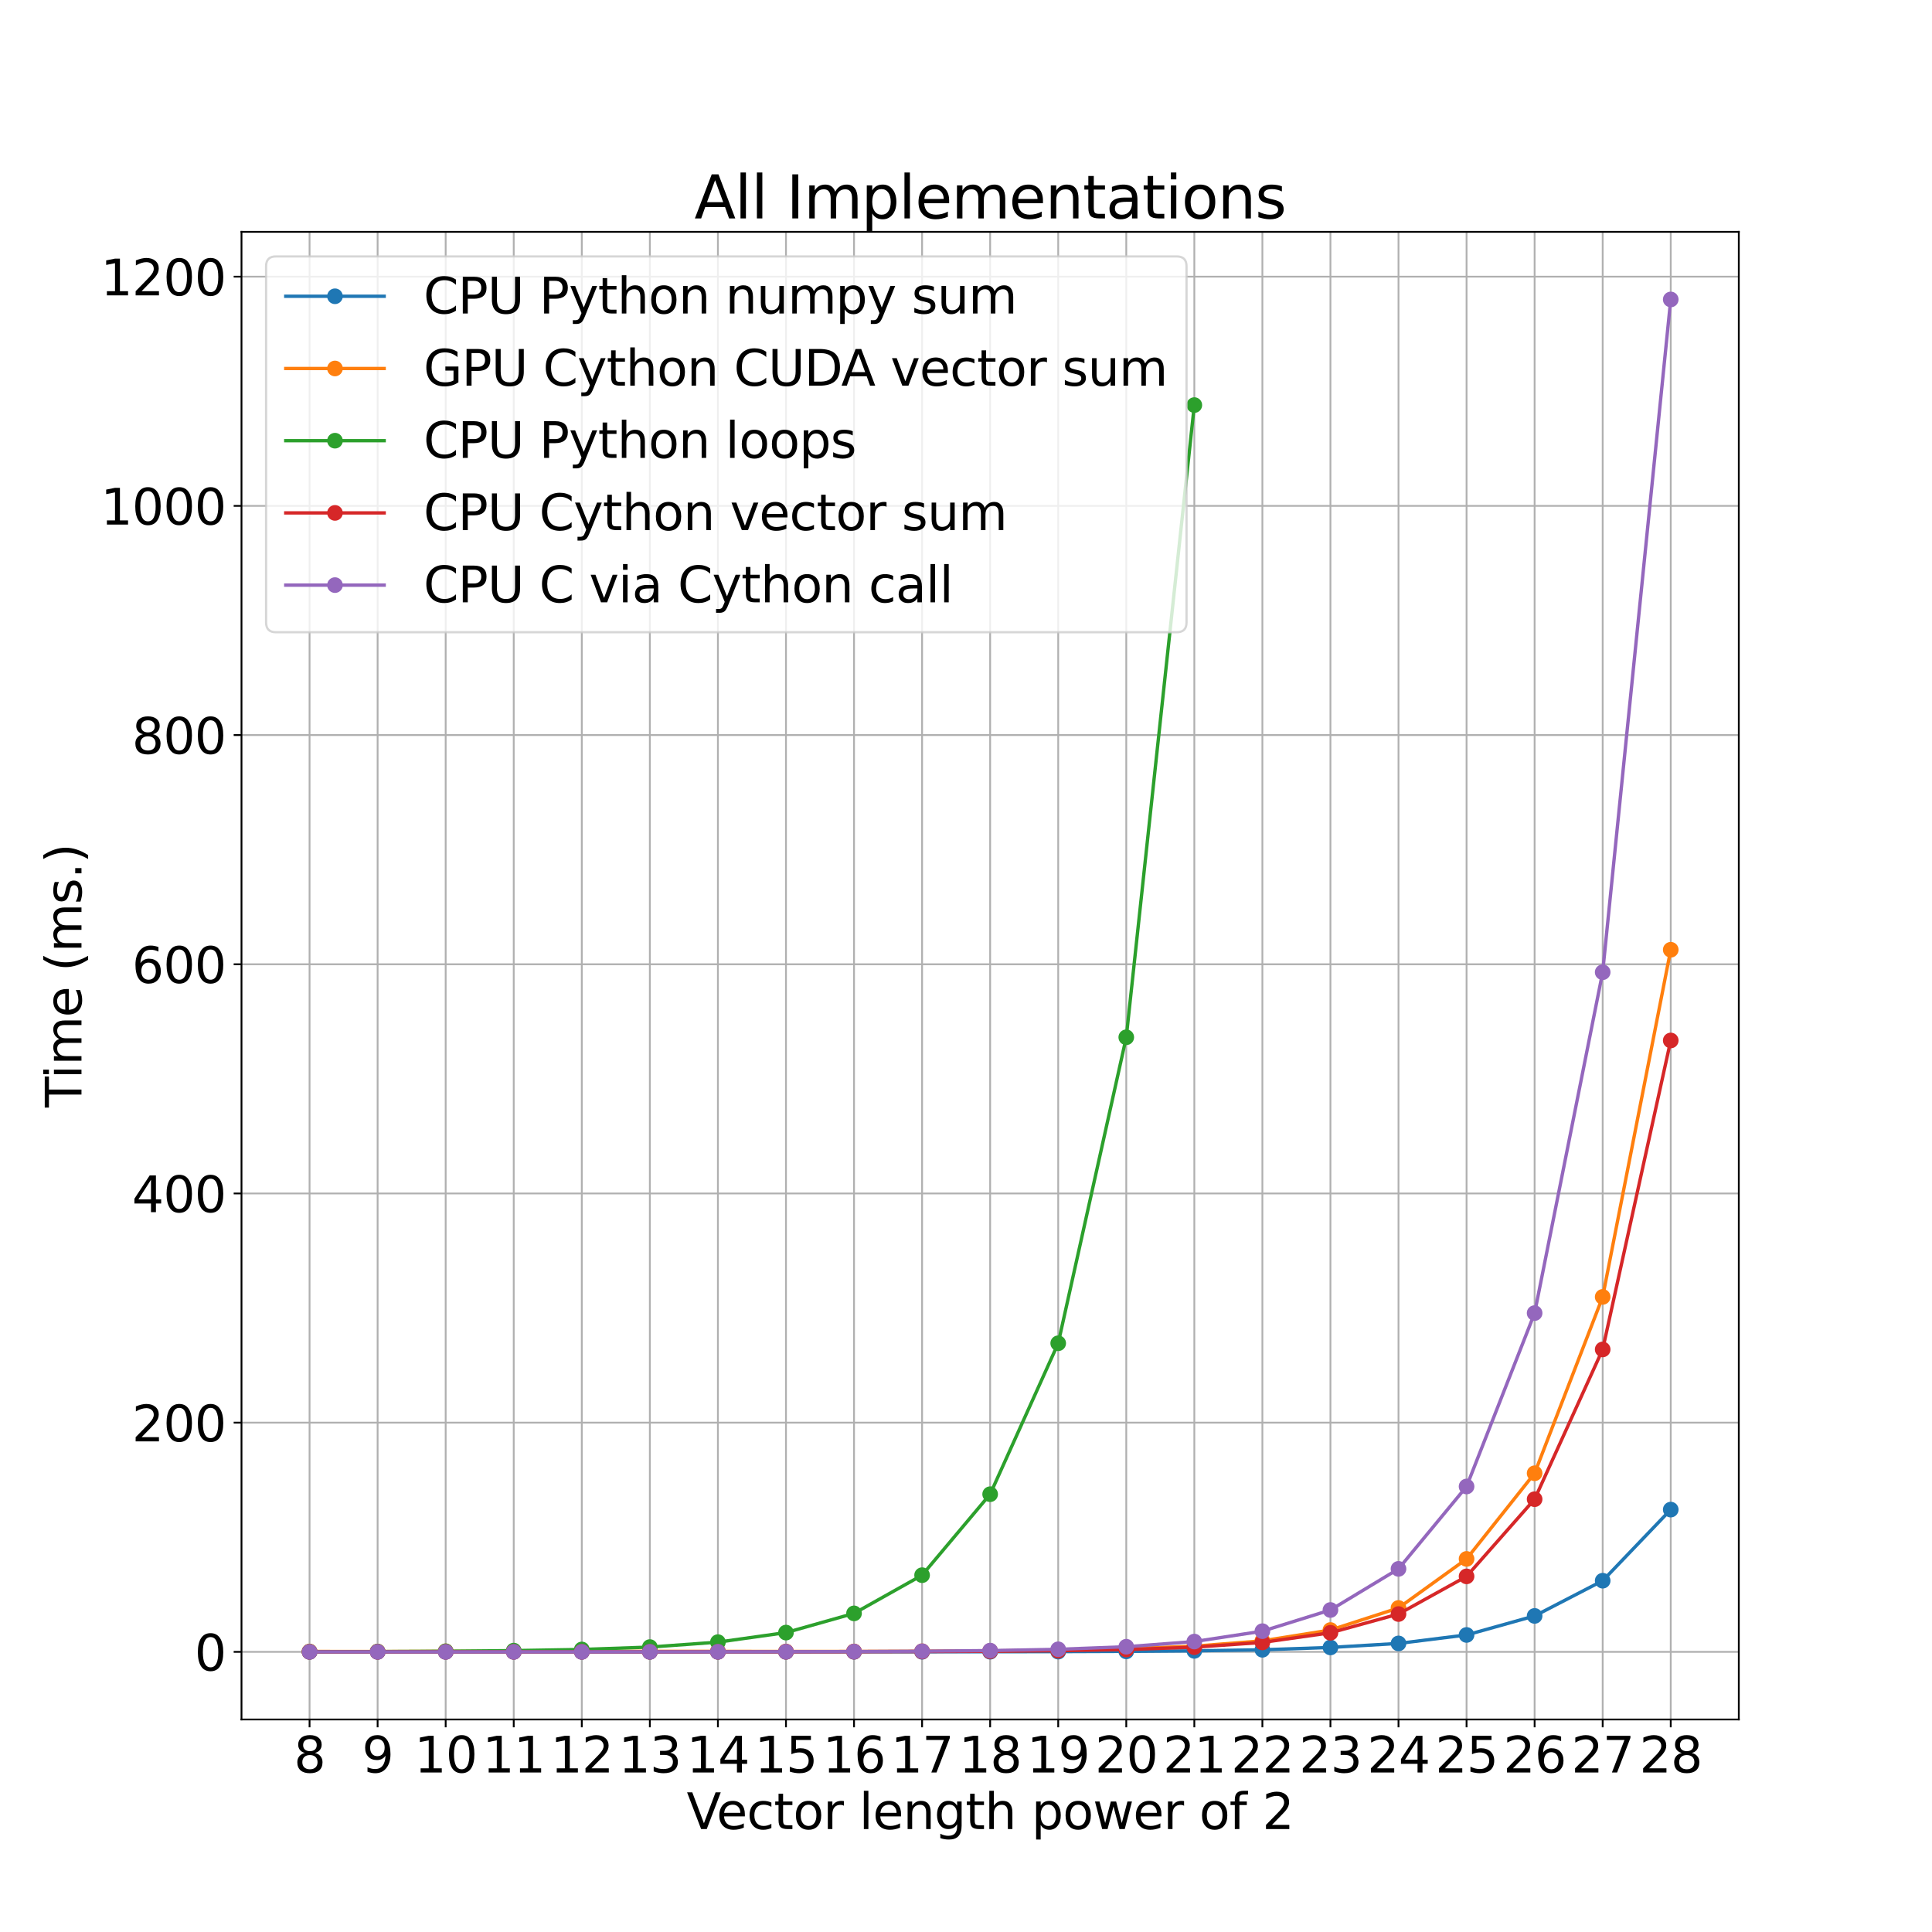 <?xml version="1.0" encoding="utf-8" standalone="no"?>
<!DOCTYPE svg PUBLIC "-//W3C//DTD SVG 1.1//EN"
  "http://www.w3.org/Graphics/SVG/1.1/DTD/svg11.dtd">
<svg xmlns:xlink="http://www.w3.org/1999/xlink" width="864pt" height="864pt" viewBox="0 0 864 864" xmlns="http://www.w3.org/2000/svg" version="1.1">
 <defs>
  <style type="text/css">*{stroke-linejoin: round; stroke-linecap: butt}</style>
 </defs>
 <g id="figure_1">
  <g id="patch_1">
   <path d="M 0 864 
L 864 864 
L 864 0 
L 0 0 
z
" style="fill: #ffffff"/>
  </g>
  <g id="axes_1">
   <g id="patch_2">
    <path d="M 108 768.96 
L 777.6 768.96 
L 777.6 103.68 
L 108 103.68 
z
" style="fill: #ffffff"/>
   </g>
   <g id="matplotlib.axis_1">
    <g id="xtick_1">
     <g id="line2d_1">
      <path d="M 138.436 768.96 
L 138.436 103.68 
" clip-path="url(#p2877021080)" style="fill: none; stroke: #b0b0b0; stroke-width: 0.8; stroke-linecap: square"/>
     </g>
     <g id="line2d_2">
      <defs>
       <path id="m660a07f21d" d="M 0 0 
L 0 3.5 
" style="stroke: #000000; stroke-width: 0.8"/>
      </defs>
      <g>
       <use xlink:href="#m660a07f21d" x="138.436" y="768.96" style="stroke: #000000; stroke-width: 0.8"/>
      </g>
     </g>
     <g id="text_1">
      <!-- 8 -->
      <g transform="translate(131.438 792.677) scale(0.22 -0.22)">
       <defs>
        <path id="DejaVuSans-38" d="M 2034 2216 
Q 1584 2216 1326 1975 
Q 1069 1734 1069 1313 
Q 1069 891 1326 650 
Q 1584 409 2034 409 
Q 2484 409 2743 651 
Q 3003 894 3003 1313 
Q 3003 1734 2745 1975 
Q 2488 2216 2034 2216 
z
M 1403 2484 
Q 997 2584 770 2862 
Q 544 3141 544 3541 
Q 544 4100 942 4425 
Q 1341 4750 2034 4750 
Q 2731 4750 3128 4425 
Q 3525 4100 3525 3541 
Q 3525 3141 3298 2862 
Q 3072 2584 2669 2484 
Q 3125 2378 3379 2068 
Q 3634 1759 3634 1313 
Q 3634 634 3220 271 
Q 2806 -91 2034 -91 
Q 1263 -91 848 271 
Q 434 634 434 1313 
Q 434 1759 690 2068 
Q 947 2378 1403 2484 
z
M 1172 3481 
Q 1172 3119 1398 2916 
Q 1625 2713 2034 2713 
Q 2441 2713 2670 2916 
Q 2900 3119 2900 3481 
Q 2900 3844 2670 4047 
Q 2441 4250 2034 4250 
Q 1625 4250 1398 4047 
Q 1172 3844 1172 3481 
z
" transform="scale(0.016)"/>
       </defs>
       <use xlink:href="#DejaVuSans-38"/>
      </g>
     </g>
    </g>
    <g id="xtick_2">
     <g id="line2d_3">
      <path d="M 168.873 768.96 
L 168.873 103.68 
" clip-path="url(#p2877021080)" style="fill: none; stroke: #b0b0b0; stroke-width: 0.8; stroke-linecap: square"/>
     </g>
     <g id="line2d_4">
      <g>
       <use xlink:href="#m660a07f21d" x="168.873" y="768.96" style="stroke: #000000; stroke-width: 0.8"/>
      </g>
     </g>
     <g id="text_2">
      <!-- 9 -->
      <g transform="translate(161.874 792.677) scale(0.22 -0.22)">
       <defs>
        <path id="DejaVuSans-39" d="M 703 97 
L 703 672 
Q 941 559 1184 500 
Q 1428 441 1663 441 
Q 2288 441 2617 861 
Q 2947 1281 2994 2138 
Q 2813 1869 2534 1725 
Q 2256 1581 1919 1581 
Q 1219 1581 811 2004 
Q 403 2428 403 3163 
Q 403 3881 828 4315 
Q 1253 4750 1959 4750 
Q 2769 4750 3195 4129 
Q 3622 3509 3622 2328 
Q 3622 1225 3098 567 
Q 2575 -91 1691 -91 
Q 1453 -91 1209 -44 
Q 966 3 703 97 
z
M 1959 2075 
Q 2384 2075 2632 2365 
Q 2881 2656 2881 3163 
Q 2881 3666 2632 3958 
Q 2384 4250 1959 4250 
Q 1534 4250 1286 3958 
Q 1038 3666 1038 3163 
Q 1038 2656 1286 2365 
Q 1534 2075 1959 2075 
z
" transform="scale(0.016)"/>
       </defs>
       <use xlink:href="#DejaVuSans-39"/>
      </g>
     </g>
    </g>
    <g id="xtick_3">
     <g id="line2d_5">
      <path d="M 199.309 768.96 
L 199.309 103.68 
" clip-path="url(#p2877021080)" style="fill: none; stroke: #b0b0b0; stroke-width: 0.8; stroke-linecap: square"/>
     </g>
     <g id="line2d_6">
      <g>
       <use xlink:href="#m660a07f21d" x="199.309" y="768.96" style="stroke: #000000; stroke-width: 0.8"/>
      </g>
     </g>
     <g id="text_3">
      <!-- 10 -->
      <g transform="translate(185.312 792.677) scale(0.22 -0.22)">
       <defs>
        <path id="DejaVuSans-31" d="M 794 531 
L 1825 531 
L 1825 4091 
L 703 3866 
L 703 4441 
L 1819 4666 
L 2450 4666 
L 2450 531 
L 3481 531 
L 3481 0 
L 794 0 
L 794 531 
z
" transform="scale(0.016)"/>
        <path id="DejaVuSans-30" d="M 2034 4250 
Q 1547 4250 1301 3770 
Q 1056 3291 1056 2328 
Q 1056 1369 1301 889 
Q 1547 409 2034 409 
Q 2525 409 2770 889 
Q 3016 1369 3016 2328 
Q 3016 3291 2770 3770 
Q 2525 4250 2034 4250 
z
M 2034 4750 
Q 2819 4750 3233 4129 
Q 3647 3509 3647 2328 
Q 3647 1150 3233 529 
Q 2819 -91 2034 -91 
Q 1250 -91 836 529 
Q 422 1150 422 2328 
Q 422 3509 836 4129 
Q 1250 4750 2034 4750 
z
" transform="scale(0.016)"/>
       </defs>
       <use xlink:href="#DejaVuSans-31"/>
       <use xlink:href="#DejaVuSans-30" x="63.623"/>
      </g>
     </g>
    </g>
    <g id="xtick_4">
     <g id="line2d_7">
      <path d="M 229.745 768.96 
L 229.745 103.68 
" clip-path="url(#p2877021080)" style="fill: none; stroke: #b0b0b0; stroke-width: 0.8; stroke-linecap: square"/>
     </g>
     <g id="line2d_8">
      <g>
       <use xlink:href="#m660a07f21d" x="229.745" y="768.96" style="stroke: #000000; stroke-width: 0.8"/>
      </g>
     </g>
     <g id="text_4">
      <!-- 11 -->
      <g transform="translate(215.748 792.677) scale(0.22 -0.22)">
       <use xlink:href="#DejaVuSans-31"/>
       <use xlink:href="#DejaVuSans-31" x="63.623"/>
      </g>
     </g>
    </g>
    <g id="xtick_5">
     <g id="line2d_9">
      <path d="M 260.182 768.96 
L 260.182 103.68 
" clip-path="url(#p2877021080)" style="fill: none; stroke: #b0b0b0; stroke-width: 0.8; stroke-linecap: square"/>
     </g>
     <g id="line2d_10">
      <g>
       <use xlink:href="#m660a07f21d" x="260.182" y="768.96" style="stroke: #000000; stroke-width: 0.8"/>
      </g>
     </g>
     <g id="text_5">
      <!-- 12 -->
      <g transform="translate(246.184 792.677) scale(0.22 -0.22)">
       <defs>
        <path id="DejaVuSans-32" d="M 1228 531 
L 3431 531 
L 3431 0 
L 469 0 
L 469 531 
Q 828 903 1448 1529 
Q 2069 2156 2228 2338 
Q 2531 2678 2651 2914 
Q 2772 3150 2772 3378 
Q 2772 3750 2511 3984 
Q 2250 4219 1831 4219 
Q 1534 4219 1204 4116 
Q 875 4013 500 3803 
L 500 4441 
Q 881 4594 1212 4672 
Q 1544 4750 1819 4750 
Q 2544 4750 2975 4387 
Q 3406 4025 3406 3419 
Q 3406 3131 3298 2873 
Q 3191 2616 2906 2266 
Q 2828 2175 2409 1742 
Q 1991 1309 1228 531 
z
" transform="scale(0.016)"/>
       </defs>
       <use xlink:href="#DejaVuSans-31"/>
       <use xlink:href="#DejaVuSans-32" x="63.623"/>
      </g>
     </g>
    </g>
    <g id="xtick_6">
     <g id="line2d_11">
      <path d="M 290.618 768.96 
L 290.618 103.68 
" clip-path="url(#p2877021080)" style="fill: none; stroke: #b0b0b0; stroke-width: 0.8; stroke-linecap: square"/>
     </g>
     <g id="line2d_12">
      <g>
       <use xlink:href="#m660a07f21d" x="290.618" y="768.96" style="stroke: #000000; stroke-width: 0.8"/>
      </g>
     </g>
     <g id="text_6">
      <!-- 13 -->
      <g transform="translate(276.621 792.677) scale(0.22 -0.22)">
       <defs>
        <path id="DejaVuSans-33" d="M 2597 2516 
Q 3050 2419 3304 2112 
Q 3559 1806 3559 1356 
Q 3559 666 3084 287 
Q 2609 -91 1734 -91 
Q 1441 -91 1130 -33 
Q 819 25 488 141 
L 488 750 
Q 750 597 1062 519 
Q 1375 441 1716 441 
Q 2309 441 2620 675 
Q 2931 909 2931 1356 
Q 2931 1769 2642 2001 
Q 2353 2234 1838 2234 
L 1294 2234 
L 1294 2753 
L 1863 2753 
Q 2328 2753 2575 2939 
Q 2822 3125 2822 3475 
Q 2822 3834 2567 4026 
Q 2313 4219 1838 4219 
Q 1578 4219 1281 4162 
Q 984 4106 628 3988 
L 628 4550 
Q 988 4650 1302 4700 
Q 1616 4750 1894 4750 
Q 2613 4750 3031 4423 
Q 3450 4097 3450 3541 
Q 3450 3153 3228 2886 
Q 3006 2619 2597 2516 
z
" transform="scale(0.016)"/>
       </defs>
       <use xlink:href="#DejaVuSans-31"/>
       <use xlink:href="#DejaVuSans-33" x="63.623"/>
      </g>
     </g>
    </g>
    <g id="xtick_7">
     <g id="line2d_13">
      <path d="M 321.055 768.96 
L 321.055 103.68 
" clip-path="url(#p2877021080)" style="fill: none; stroke: #b0b0b0; stroke-width: 0.8; stroke-linecap: square"/>
     </g>
     <g id="line2d_14">
      <g>
       <use xlink:href="#m660a07f21d" x="321.055" y="768.96" style="stroke: #000000; stroke-width: 0.8"/>
      </g>
     </g>
     <g id="text_7">
      <!-- 14 -->
      <g transform="translate(307.057 792.677) scale(0.22 -0.22)">
       <defs>
        <path id="DejaVuSans-34" d="M 2419 4116 
L 825 1625 
L 2419 1625 
L 2419 4116 
z
M 2253 4666 
L 3047 4666 
L 3047 1625 
L 3713 1625 
L 3713 1100 
L 3047 1100 
L 3047 0 
L 2419 0 
L 2419 1100 
L 313 1100 
L 313 1709 
L 2253 4666 
z
" transform="scale(0.016)"/>
       </defs>
       <use xlink:href="#DejaVuSans-31"/>
       <use xlink:href="#DejaVuSans-34" x="63.623"/>
      </g>
     </g>
    </g>
    <g id="xtick_8">
     <g id="line2d_15">
      <path d="M 351.491 768.96 
L 351.491 103.68 
" clip-path="url(#p2877021080)" style="fill: none; stroke: #b0b0b0; stroke-width: 0.8; stroke-linecap: square"/>
     </g>
     <g id="line2d_16">
      <g>
       <use xlink:href="#m660a07f21d" x="351.491" y="768.96" style="stroke: #000000; stroke-width: 0.8"/>
      </g>
     </g>
     <g id="text_8">
      <!-- 15 -->
      <g transform="translate(337.493 792.677) scale(0.22 -0.22)">
       <defs>
        <path id="DejaVuSans-35" d="M 691 4666 
L 3169 4666 
L 3169 4134 
L 1269 4134 
L 1269 2991 
Q 1406 3038 1543 3061 
Q 1681 3084 1819 3084 
Q 2600 3084 3056 2656 
Q 3513 2228 3513 1497 
Q 3513 744 3044 326 
Q 2575 -91 1722 -91 
Q 1428 -91 1123 -41 
Q 819 9 494 109 
L 494 744 
Q 775 591 1075 516 
Q 1375 441 1709 441 
Q 2250 441 2565 725 
Q 2881 1009 2881 1497 
Q 2881 1984 2565 2268 
Q 2250 2553 1709 2553 
Q 1456 2553 1204 2497 
Q 953 2441 691 2322 
L 691 4666 
z
" transform="scale(0.016)"/>
       </defs>
       <use xlink:href="#DejaVuSans-31"/>
       <use xlink:href="#DejaVuSans-35" x="63.623"/>
      </g>
     </g>
    </g>
    <g id="xtick_9">
     <g id="line2d_17">
      <path d="M 381.927 768.96 
L 381.927 103.68 
" clip-path="url(#p2877021080)" style="fill: none; stroke: #b0b0b0; stroke-width: 0.8; stroke-linecap: square"/>
     </g>
     <g id="line2d_18">
      <g>
       <use xlink:href="#m660a07f21d" x="381.927" y="768.96" style="stroke: #000000; stroke-width: 0.8"/>
      </g>
     </g>
     <g id="text_9">
      <!-- 16 -->
      <g transform="translate(367.93 792.677) scale(0.22 -0.22)">
       <defs>
        <path id="DejaVuSans-36" d="M 2113 2584 
Q 1688 2584 1439 2293 
Q 1191 2003 1191 1497 
Q 1191 994 1439 701 
Q 1688 409 2113 409 
Q 2538 409 2786 701 
Q 3034 994 3034 1497 
Q 3034 2003 2786 2293 
Q 2538 2584 2113 2584 
z
M 3366 4563 
L 3366 3988 
Q 3128 4100 2886 4159 
Q 2644 4219 2406 4219 
Q 1781 4219 1451 3797 
Q 1122 3375 1075 2522 
Q 1259 2794 1537 2939 
Q 1816 3084 2150 3084 
Q 2853 3084 3261 2657 
Q 3669 2231 3669 1497 
Q 3669 778 3244 343 
Q 2819 -91 2113 -91 
Q 1303 -91 875 529 
Q 447 1150 447 2328 
Q 447 3434 972 4092 
Q 1497 4750 2381 4750 
Q 2619 4750 2861 4703 
Q 3103 4656 3366 4563 
z
" transform="scale(0.016)"/>
       </defs>
       <use xlink:href="#DejaVuSans-31"/>
       <use xlink:href="#DejaVuSans-36" x="63.623"/>
      </g>
     </g>
    </g>
    <g id="xtick_10">
     <g id="line2d_19">
      <path d="M 412.364 768.96 
L 412.364 103.68 
" clip-path="url(#p2877021080)" style="fill: none; stroke: #b0b0b0; stroke-width: 0.8; stroke-linecap: square"/>
     </g>
     <g id="line2d_20">
      <g>
       <use xlink:href="#m660a07f21d" x="412.364" y="768.96" style="stroke: #000000; stroke-width: 0.8"/>
      </g>
     </g>
     <g id="text_10">
      <!-- 17 -->
      <g transform="translate(398.366 792.677) scale(0.22 -0.22)">
       <defs>
        <path id="DejaVuSans-37" d="M 525 4666 
L 3525 4666 
L 3525 4397 
L 1831 0 
L 1172 0 
L 2766 4134 
L 525 4134 
L 525 4666 
z
" transform="scale(0.016)"/>
       </defs>
       <use xlink:href="#DejaVuSans-31"/>
       <use xlink:href="#DejaVuSans-37" x="63.623"/>
      </g>
     </g>
    </g>
    <g id="xtick_11">
     <g id="line2d_21">
      <path d="M 442.8 768.96 
L 442.8 103.68 
" clip-path="url(#p2877021080)" style="fill: none; stroke: #b0b0b0; stroke-width: 0.8; stroke-linecap: square"/>
     </g>
     <g id="line2d_22">
      <g>
       <use xlink:href="#m660a07f21d" x="442.8" y="768.96" style="stroke: #000000; stroke-width: 0.8"/>
      </g>
     </g>
     <g id="text_11">
      <!-- 18 -->
      <g transform="translate(428.803 792.677) scale(0.22 -0.22)">
       <use xlink:href="#DejaVuSans-31"/>
       <use xlink:href="#DejaVuSans-38" x="63.623"/>
      </g>
     </g>
    </g>
    <g id="xtick_12">
     <g id="line2d_23">
      <path d="M 473.236 768.96 
L 473.236 103.68 
" clip-path="url(#p2877021080)" style="fill: none; stroke: #b0b0b0; stroke-width: 0.8; stroke-linecap: square"/>
     </g>
     <g id="line2d_24">
      <g>
       <use xlink:href="#m660a07f21d" x="473.236" y="768.96" style="stroke: #000000; stroke-width: 0.8"/>
      </g>
     </g>
     <g id="text_12">
      <!-- 19 -->
      <g transform="translate(459.239 792.677) scale(0.22 -0.22)">
       <use xlink:href="#DejaVuSans-31"/>
       <use xlink:href="#DejaVuSans-39" x="63.623"/>
      </g>
     </g>
    </g>
    <g id="xtick_13">
     <g id="line2d_25">
      <path d="M 503.673 768.96 
L 503.673 103.68 
" clip-path="url(#p2877021080)" style="fill: none; stroke: #b0b0b0; stroke-width: 0.8; stroke-linecap: square"/>
     </g>
     <g id="line2d_26">
      <g>
       <use xlink:href="#m660a07f21d" x="503.673" y="768.96" style="stroke: #000000; stroke-width: 0.8"/>
      </g>
     </g>
     <g id="text_13">
      <!-- 20 -->
      <g transform="translate(489.675 792.677) scale(0.22 -0.22)">
       <use xlink:href="#DejaVuSans-32"/>
       <use xlink:href="#DejaVuSans-30" x="63.623"/>
      </g>
     </g>
    </g>
    <g id="xtick_14">
     <g id="line2d_27">
      <path d="M 534.109 768.96 
L 534.109 103.68 
" clip-path="url(#p2877021080)" style="fill: none; stroke: #b0b0b0; stroke-width: 0.8; stroke-linecap: square"/>
     </g>
     <g id="line2d_28">
      <g>
       <use xlink:href="#m660a07f21d" x="534.109" y="768.96" style="stroke: #000000; stroke-width: 0.8"/>
      </g>
     </g>
     <g id="text_14">
      <!-- 21 -->
      <g transform="translate(520.112 792.677) scale(0.22 -0.22)">
       <use xlink:href="#DejaVuSans-32"/>
       <use xlink:href="#DejaVuSans-31" x="63.623"/>
      </g>
     </g>
    </g>
    <g id="xtick_15">
     <g id="line2d_29">
      <path d="M 564.545 768.96 
L 564.545 103.68 
" clip-path="url(#p2877021080)" style="fill: none; stroke: #b0b0b0; stroke-width: 0.8; stroke-linecap: square"/>
     </g>
     <g id="line2d_30">
      <g>
       <use xlink:href="#m660a07f21d" x="564.545" y="768.96" style="stroke: #000000; stroke-width: 0.8"/>
      </g>
     </g>
     <g id="text_15">
      <!-- 22 -->
      <g transform="translate(550.548 792.677) scale(0.22 -0.22)">
       <use xlink:href="#DejaVuSans-32"/>
       <use xlink:href="#DejaVuSans-32" x="63.623"/>
      </g>
     </g>
    </g>
    <g id="xtick_16">
     <g id="line2d_31">
      <path d="M 594.982 768.96 
L 594.982 103.68 
" clip-path="url(#p2877021080)" style="fill: none; stroke: #b0b0b0; stroke-width: 0.8; stroke-linecap: square"/>
     </g>
     <g id="line2d_32">
      <g>
       <use xlink:href="#m660a07f21d" x="594.982" y="768.96" style="stroke: #000000; stroke-width: 0.8"/>
      </g>
     </g>
     <g id="text_16">
      <!-- 23 -->
      <g transform="translate(580.984 792.677) scale(0.22 -0.22)">
       <use xlink:href="#DejaVuSans-32"/>
       <use xlink:href="#DejaVuSans-33" x="63.623"/>
      </g>
     </g>
    </g>
    <g id="xtick_17">
     <g id="line2d_33">
      <path d="M 625.418 768.96 
L 625.418 103.68 
" clip-path="url(#p2877021080)" style="fill: none; stroke: #b0b0b0; stroke-width: 0.8; stroke-linecap: square"/>
     </g>
     <g id="line2d_34">
      <g>
       <use xlink:href="#m660a07f21d" x="625.418" y="768.96" style="stroke: #000000; stroke-width: 0.8"/>
      </g>
     </g>
     <g id="text_17">
      <!-- 24 -->
      <g transform="translate(611.421 792.677) scale(0.22 -0.22)">
       <use xlink:href="#DejaVuSans-32"/>
       <use xlink:href="#DejaVuSans-34" x="63.623"/>
      </g>
     </g>
    </g>
    <g id="xtick_18">
     <g id="line2d_35">
      <path d="M 655.855 768.96 
L 655.855 103.68 
" clip-path="url(#p2877021080)" style="fill: none; stroke: #b0b0b0; stroke-width: 0.8; stroke-linecap: square"/>
     </g>
     <g id="line2d_36">
      <g>
       <use xlink:href="#m660a07f21d" x="655.855" y="768.96" style="stroke: #000000; stroke-width: 0.8"/>
      </g>
     </g>
     <g id="text_18">
      <!-- 25 -->
      <g transform="translate(641.857 792.677) scale(0.22 -0.22)">
       <use xlink:href="#DejaVuSans-32"/>
       <use xlink:href="#DejaVuSans-35" x="63.623"/>
      </g>
     </g>
    </g>
    <g id="xtick_19">
     <g id="line2d_37">
      <path d="M 686.291 768.96 
L 686.291 103.68 
" clip-path="url(#p2877021080)" style="fill: none; stroke: #b0b0b0; stroke-width: 0.8; stroke-linecap: square"/>
     </g>
     <g id="line2d_38">
      <g>
       <use xlink:href="#m660a07f21d" x="686.291" y="768.96" style="stroke: #000000; stroke-width: 0.8"/>
      </g>
     </g>
     <g id="text_19">
      <!-- 26 -->
      <g transform="translate(672.293 792.677) scale(0.22 -0.22)">
       <use xlink:href="#DejaVuSans-32"/>
       <use xlink:href="#DejaVuSans-36" x="63.623"/>
      </g>
     </g>
    </g>
    <g id="xtick_20">
     <g id="line2d_39">
      <path d="M 716.727 768.96 
L 716.727 103.68 
" clip-path="url(#p2877021080)" style="fill: none; stroke: #b0b0b0; stroke-width: 0.8; stroke-linecap: square"/>
     </g>
     <g id="line2d_40">
      <g>
       <use xlink:href="#m660a07f21d" x="716.727" y="768.96" style="stroke: #000000; stroke-width: 0.8"/>
      </g>
     </g>
     <g id="text_20">
      <!-- 27 -->
      <g transform="translate(702.73 792.677) scale(0.22 -0.22)">
       <use xlink:href="#DejaVuSans-32"/>
       <use xlink:href="#DejaVuSans-37" x="63.623"/>
      </g>
     </g>
    </g>
    <g id="xtick_21">
     <g id="line2d_41">
      <path d="M 747.164 768.96 
L 747.164 103.68 
" clip-path="url(#p2877021080)" style="fill: none; stroke: #b0b0b0; stroke-width: 0.8; stroke-linecap: square"/>
     </g>
     <g id="line2d_42">
      <g>
       <use xlink:href="#m660a07f21d" x="747.164" y="768.96" style="stroke: #000000; stroke-width: 0.8"/>
      </g>
     </g>
     <g id="text_21">
      <!-- 28 -->
      <g transform="translate(733.166 792.677) scale(0.22 -0.22)">
       <use xlink:href="#DejaVuSans-32"/>
       <use xlink:href="#DejaVuSans-38" x="63.623"/>
      </g>
     </g>
    </g>
    <g id="text_22">
     <!-- Vector length power of 2 -->
     <g transform="translate(307.098 817.968) scale(0.22 -0.22)">
      <defs>
       <path id="DejaVuSans-56" d="M 1831 0 
L 50 4666 
L 709 4666 
L 2188 738 
L 3669 4666 
L 4325 4666 
L 2547 0 
L 1831 0 
z
" transform="scale(0.016)"/>
       <path id="DejaVuSans-65" d="M 3597 1894 
L 3597 1613 
L 953 1613 
Q 991 1019 1311 708 
Q 1631 397 2203 397 
Q 2534 397 2845 478 
Q 3156 559 3463 722 
L 3463 178 
Q 3153 47 2828 -22 
Q 2503 -91 2169 -91 
Q 1331 -91 842 396 
Q 353 884 353 1716 
Q 353 2575 817 3079 
Q 1281 3584 2069 3584 
Q 2775 3584 3186 3129 
Q 3597 2675 3597 1894 
z
M 3022 2063 
Q 3016 2534 2758 2815 
Q 2500 3097 2075 3097 
Q 1594 3097 1305 2825 
Q 1016 2553 972 2059 
L 3022 2063 
z
" transform="scale(0.016)"/>
       <path id="DejaVuSans-63" d="M 3122 3366 
L 3122 2828 
Q 2878 2963 2633 3030 
Q 2388 3097 2138 3097 
Q 1578 3097 1268 2742 
Q 959 2388 959 1747 
Q 959 1106 1268 751 
Q 1578 397 2138 397 
Q 2388 397 2633 464 
Q 2878 531 3122 666 
L 3122 134 
Q 2881 22 2623 -34 
Q 2366 -91 2075 -91 
Q 1284 -91 818 406 
Q 353 903 353 1747 
Q 353 2603 823 3093 
Q 1294 3584 2113 3584 
Q 2378 3584 2631 3529 
Q 2884 3475 3122 3366 
z
" transform="scale(0.016)"/>
       <path id="DejaVuSans-74" d="M 1172 4494 
L 1172 3500 
L 2356 3500 
L 2356 3053 
L 1172 3053 
L 1172 1153 
Q 1172 725 1289 603 
Q 1406 481 1766 481 
L 2356 481 
L 2356 0 
L 1766 0 
Q 1100 0 847 248 
Q 594 497 594 1153 
L 594 3053 
L 172 3053 
L 172 3500 
L 594 3500 
L 594 4494 
L 1172 4494 
z
" transform="scale(0.016)"/>
       <path id="DejaVuSans-6f" d="M 1959 3097 
Q 1497 3097 1228 2736 
Q 959 2375 959 1747 
Q 959 1119 1226 758 
Q 1494 397 1959 397 
Q 2419 397 2687 759 
Q 2956 1122 2956 1747 
Q 2956 2369 2687 2733 
Q 2419 3097 1959 3097 
z
M 1959 3584 
Q 2709 3584 3137 3096 
Q 3566 2609 3566 1747 
Q 3566 888 3137 398 
Q 2709 -91 1959 -91 
Q 1206 -91 779 398 
Q 353 888 353 1747 
Q 353 2609 779 3096 
Q 1206 3584 1959 3584 
z
" transform="scale(0.016)"/>
       <path id="DejaVuSans-72" d="M 2631 2963 
Q 2534 3019 2420 3045 
Q 2306 3072 2169 3072 
Q 1681 3072 1420 2755 
Q 1159 2438 1159 1844 
L 1159 0 
L 581 0 
L 581 3500 
L 1159 3500 
L 1159 2956 
Q 1341 3275 1631 3429 
Q 1922 3584 2338 3584 
Q 2397 3584 2469 3576 
Q 2541 3569 2628 3553 
L 2631 2963 
z
" transform="scale(0.016)"/>
       <path id="DejaVuSans-20" transform="scale(0.016)"/>
       <path id="DejaVuSans-6c" d="M 603 4863 
L 1178 4863 
L 1178 0 
L 603 0 
L 603 4863 
z
" transform="scale(0.016)"/>
       <path id="DejaVuSans-6e" d="M 3513 2113 
L 3513 0 
L 2938 0 
L 2938 2094 
Q 2938 2591 2744 2837 
Q 2550 3084 2163 3084 
Q 1697 3084 1428 2787 
Q 1159 2491 1159 1978 
L 1159 0 
L 581 0 
L 581 3500 
L 1159 3500 
L 1159 2956 
Q 1366 3272 1645 3428 
Q 1925 3584 2291 3584 
Q 2894 3584 3203 3211 
Q 3513 2838 3513 2113 
z
" transform="scale(0.016)"/>
       <path id="DejaVuSans-67" d="M 2906 1791 
Q 2906 2416 2648 2759 
Q 2391 3103 1925 3103 
Q 1463 3103 1205 2759 
Q 947 2416 947 1791 
Q 947 1169 1205 825 
Q 1463 481 1925 481 
Q 2391 481 2648 825 
Q 2906 1169 2906 1791 
z
M 3481 434 
Q 3481 -459 3084 -895 
Q 2688 -1331 1869 -1331 
Q 1566 -1331 1297 -1286 
Q 1028 -1241 775 -1147 
L 775 -588 
Q 1028 -725 1275 -790 
Q 1522 -856 1778 -856 
Q 2344 -856 2625 -561 
Q 2906 -266 2906 331 
L 2906 616 
Q 2728 306 2450 153 
Q 2172 0 1784 0 
Q 1141 0 747 490 
Q 353 981 353 1791 
Q 353 2603 747 3093 
Q 1141 3584 1784 3584 
Q 2172 3584 2450 3431 
Q 2728 3278 2906 2969 
L 2906 3500 
L 3481 3500 
L 3481 434 
z
" transform="scale(0.016)"/>
       <path id="DejaVuSans-68" d="M 3513 2113 
L 3513 0 
L 2938 0 
L 2938 2094 
Q 2938 2591 2744 2837 
Q 2550 3084 2163 3084 
Q 1697 3084 1428 2787 
Q 1159 2491 1159 1978 
L 1159 0 
L 581 0 
L 581 4863 
L 1159 4863 
L 1159 2956 
Q 1366 3272 1645 3428 
Q 1925 3584 2291 3584 
Q 2894 3584 3203 3211 
Q 3513 2838 3513 2113 
z
" transform="scale(0.016)"/>
       <path id="DejaVuSans-70" d="M 1159 525 
L 1159 -1331 
L 581 -1331 
L 581 3500 
L 1159 3500 
L 1159 2969 
Q 1341 3281 1617 3432 
Q 1894 3584 2278 3584 
Q 2916 3584 3314 3078 
Q 3713 2572 3713 1747 
Q 3713 922 3314 415 
Q 2916 -91 2278 -91 
Q 1894 -91 1617 61 
Q 1341 213 1159 525 
z
M 3116 1747 
Q 3116 2381 2855 2742 
Q 2594 3103 2138 3103 
Q 1681 3103 1420 2742 
Q 1159 2381 1159 1747 
Q 1159 1113 1420 752 
Q 1681 391 2138 391 
Q 2594 391 2855 752 
Q 3116 1113 3116 1747 
z
" transform="scale(0.016)"/>
       <path id="DejaVuSans-77" d="M 269 3500 
L 844 3500 
L 1563 769 
L 2278 3500 
L 2956 3500 
L 3675 769 
L 4391 3500 
L 4966 3500 
L 4050 0 
L 3372 0 
L 2619 2869 
L 1863 0 
L 1184 0 
L 269 3500 
z
" transform="scale(0.016)"/>
       <path id="DejaVuSans-66" d="M 2375 4863 
L 2375 4384 
L 1825 4384 
Q 1516 4384 1395 4259 
Q 1275 4134 1275 3809 
L 1275 3500 
L 2222 3500 
L 2222 3053 
L 1275 3053 
L 1275 0 
L 697 0 
L 697 3053 
L 147 3053 
L 147 3500 
L 697 3500 
L 697 3744 
Q 697 4328 969 4595 
Q 1241 4863 1831 4863 
L 2375 4863 
z
" transform="scale(0.016)"/>
      </defs>
      <use xlink:href="#DejaVuSans-56"/>
      <use xlink:href="#DejaVuSans-65" x="60.658"/>
      <use xlink:href="#DejaVuSans-63" x="122.182"/>
      <use xlink:href="#DejaVuSans-74" x="177.162"/>
      <use xlink:href="#DejaVuSans-6f" x="216.371"/>
      <use xlink:href="#DejaVuSans-72" x="277.553"/>
      <use xlink:href="#DejaVuSans-20" x="318.666"/>
      <use xlink:href="#DejaVuSans-6c" x="350.453"/>
      <use xlink:href="#DejaVuSans-65" x="378.236"/>
      <use xlink:href="#DejaVuSans-6e" x="439.76"/>
      <use xlink:href="#DejaVuSans-67" x="503.139"/>
      <use xlink:href="#DejaVuSans-74" x="566.615"/>
      <use xlink:href="#DejaVuSans-68" x="605.824"/>
      <use xlink:href="#DejaVuSans-20" x="669.203"/>
      <use xlink:href="#DejaVuSans-70" x="700.99"/>
      <use xlink:href="#DejaVuSans-6f" x="764.467"/>
      <use xlink:href="#DejaVuSans-77" x="825.648"/>
      <use xlink:href="#DejaVuSans-65" x="907.436"/>
      <use xlink:href="#DejaVuSans-72" x="968.959"/>
      <use xlink:href="#DejaVuSans-20" x="1010.072"/>
      <use xlink:href="#DejaVuSans-6f" x="1041.859"/>
      <use xlink:href="#DejaVuSans-66" x="1103.041"/>
      <use xlink:href="#DejaVuSans-20" x="1138.246"/>
      <use xlink:href="#DejaVuSans-32" x="1170.033"/>
     </g>
    </g>
   </g>
   <g id="matplotlib.axis_2">
    <g id="ytick_1">
     <g id="line2d_43">
      <path d="M 108 738.721 
L 777.6 738.721 
" clip-path="url(#p2877021080)" style="fill: none; stroke: #b0b0b0; stroke-width: 0.8; stroke-linecap: square"/>
     </g>
     <g id="line2d_44">
      <defs>
       <path id="mbfc39a9e7a" d="M 0 0 
L -3.5 0 
" style="stroke: #000000; stroke-width: 0.8"/>
      </defs>
      <g>
       <use xlink:href="#mbfc39a9e7a" x="108" y="738.721" style="stroke: #000000; stroke-width: 0.8"/>
      </g>
     </g>
     <g id="text_23">
      <!-- 0 -->
      <g transform="translate(87.002 747.079) scale(0.22 -0.22)">
       <use xlink:href="#DejaVuSans-30"/>
      </g>
     </g>
    </g>
    <g id="ytick_2">
     <g id="line2d_45">
      <path d="M 108 636.222 
L 777.6 636.222 
" clip-path="url(#p2877021080)" style="fill: none; stroke: #b0b0b0; stroke-width: 0.8; stroke-linecap: square"/>
     </g>
     <g id="line2d_46">
      <g>
       <use xlink:href="#mbfc39a9e7a" x="108" y="636.222" style="stroke: #000000; stroke-width: 0.8"/>
      </g>
     </g>
     <g id="text_24">
      <!-- 200 -->
      <g transform="translate(59.008 644.58) scale(0.22 -0.22)">
       <use xlink:href="#DejaVuSans-32"/>
       <use xlink:href="#DejaVuSans-30" x="63.623"/>
       <use xlink:href="#DejaVuSans-30" x="127.246"/>
      </g>
     </g>
    </g>
    <g id="ytick_3">
     <g id="line2d_47">
      <path d="M 108 533.723 
L 777.6 533.723 
" clip-path="url(#p2877021080)" style="fill: none; stroke: #b0b0b0; stroke-width: 0.8; stroke-linecap: square"/>
     </g>
     <g id="line2d_48">
      <g>
       <use xlink:href="#mbfc39a9e7a" x="108" y="533.723" style="stroke: #000000; stroke-width: 0.8"/>
      </g>
     </g>
     <g id="text_25">
      <!-- 400 -->
      <g transform="translate(59.008 542.082) scale(0.22 -0.22)">
       <use xlink:href="#DejaVuSans-34"/>
       <use xlink:href="#DejaVuSans-30" x="63.623"/>
       <use xlink:href="#DejaVuSans-30" x="127.246"/>
      </g>
     </g>
    </g>
    <g id="ytick_4">
     <g id="line2d_49">
      <path d="M 108 431.225 
L 777.6 431.225 
" clip-path="url(#p2877021080)" style="fill: none; stroke: #b0b0b0; stroke-width: 0.8; stroke-linecap: square"/>
     </g>
     <g id="line2d_50">
      <g>
       <use xlink:href="#mbfc39a9e7a" x="108" y="431.225" style="stroke: #000000; stroke-width: 0.8"/>
      </g>
     </g>
     <g id="text_26">
      <!-- 600 -->
      <g transform="translate(59.008 439.583) scale(0.22 -0.22)">
       <use xlink:href="#DejaVuSans-36"/>
       <use xlink:href="#DejaVuSans-30" x="63.623"/>
       <use xlink:href="#DejaVuSans-30" x="127.246"/>
      </g>
     </g>
    </g>
    <g id="ytick_5">
     <g id="line2d_51">
      <path d="M 108 328.726 
L 777.6 328.726 
" clip-path="url(#p2877021080)" style="fill: none; stroke: #b0b0b0; stroke-width: 0.8; stroke-linecap: square"/>
     </g>
     <g id="line2d_52">
      <g>
       <use xlink:href="#mbfc39a9e7a" x="108" y="328.726" style="stroke: #000000; stroke-width: 0.8"/>
      </g>
     </g>
     <g id="text_27">
      <!-- 800 -->
      <g transform="translate(59.008 337.084) scale(0.22 -0.22)">
       <use xlink:href="#DejaVuSans-38"/>
       <use xlink:href="#DejaVuSans-30" x="63.623"/>
       <use xlink:href="#DejaVuSans-30" x="127.246"/>
      </g>
     </g>
    </g>
    <g id="ytick_6">
     <g id="line2d_53">
      <path d="M 108 226.227 
L 777.6 226.227 
" clip-path="url(#p2877021080)" style="fill: none; stroke: #b0b0b0; stroke-width: 0.8; stroke-linecap: square"/>
     </g>
     <g id="line2d_54">
      <g>
       <use xlink:href="#mbfc39a9e7a" x="108" y="226.227" style="stroke: #000000; stroke-width: 0.8"/>
      </g>
     </g>
     <g id="text_28">
      <!-- 1000 -->
      <g transform="translate(45.01 234.585) scale(0.22 -0.22)">
       <use xlink:href="#DejaVuSans-31"/>
       <use xlink:href="#DejaVuSans-30" x="63.623"/>
       <use xlink:href="#DejaVuSans-30" x="127.246"/>
       <use xlink:href="#DejaVuSans-30" x="190.869"/>
      </g>
     </g>
    </g>
    <g id="ytick_7">
     <g id="line2d_55">
      <path d="M 108 123.728 
L 777.6 123.728 
" clip-path="url(#p2877021080)" style="fill: none; stroke: #b0b0b0; stroke-width: 0.8; stroke-linecap: square"/>
     </g>
     <g id="line2d_56">
      <g>
       <use xlink:href="#mbfc39a9e7a" x="108" y="123.728" style="stroke: #000000; stroke-width: 0.8"/>
      </g>
     </g>
     <g id="text_29">
      <!-- 1200 -->
      <g transform="translate(45.01 132.086) scale(0.22 -0.22)">
       <use xlink:href="#DejaVuSans-31"/>
       <use xlink:href="#DejaVuSans-32" x="63.623"/>
       <use xlink:href="#DejaVuSans-30" x="127.246"/>
       <use xlink:href="#DejaVuSans-30" x="190.869"/>
      </g>
     </g>
    </g>
    <g id="text_30">
     <!-- Time (ms.) -->
     <g transform="translate(36.435 495.254) rotate(-90) scale(0.22 -0.22)">
      <defs>
       <path id="DejaVuSans-54" d="M -19 4666 
L 3928 4666 
L 3928 4134 
L 2272 4134 
L 2272 0 
L 1638 0 
L 1638 4134 
L -19 4134 
L -19 4666 
z
" transform="scale(0.016)"/>
       <path id="DejaVuSans-69" d="M 603 3500 
L 1178 3500 
L 1178 0 
L 603 0 
L 603 3500 
z
M 603 4863 
L 1178 4863 
L 1178 4134 
L 603 4134 
L 603 4863 
z
" transform="scale(0.016)"/>
       <path id="DejaVuSans-6d" d="M 3328 2828 
Q 3544 3216 3844 3400 
Q 4144 3584 4550 3584 
Q 5097 3584 5394 3201 
Q 5691 2819 5691 2113 
L 5691 0 
L 5113 0 
L 5113 2094 
Q 5113 2597 4934 2840 
Q 4756 3084 4391 3084 
Q 3944 3084 3684 2787 
Q 3425 2491 3425 1978 
L 3425 0 
L 2847 0 
L 2847 2094 
Q 2847 2600 2669 2842 
Q 2491 3084 2119 3084 
Q 1678 3084 1418 2786 
Q 1159 2488 1159 1978 
L 1159 0 
L 581 0 
L 581 3500 
L 1159 3500 
L 1159 2956 
Q 1356 3278 1631 3431 
Q 1906 3584 2284 3584 
Q 2666 3584 2933 3390 
Q 3200 3197 3328 2828 
z
" transform="scale(0.016)"/>
       <path id="DejaVuSans-28" d="M 1984 4856 
Q 1566 4138 1362 3434 
Q 1159 2731 1159 2009 
Q 1159 1288 1364 580 
Q 1569 -128 1984 -844 
L 1484 -844 
Q 1016 -109 783 600 
Q 550 1309 550 2009 
Q 550 2706 781 3412 
Q 1013 4119 1484 4856 
L 1984 4856 
z
" transform="scale(0.016)"/>
       <path id="DejaVuSans-73" d="M 2834 3397 
L 2834 2853 
Q 2591 2978 2328 3040 
Q 2066 3103 1784 3103 
Q 1356 3103 1142 2972 
Q 928 2841 928 2578 
Q 928 2378 1081 2264 
Q 1234 2150 1697 2047 
L 1894 2003 
Q 2506 1872 2764 1633 
Q 3022 1394 3022 966 
Q 3022 478 2636 193 
Q 2250 -91 1575 -91 
Q 1294 -91 989 -36 
Q 684 19 347 128 
L 347 722 
Q 666 556 975 473 
Q 1284 391 1588 391 
Q 1994 391 2212 530 
Q 2431 669 2431 922 
Q 2431 1156 2273 1281 
Q 2116 1406 1581 1522 
L 1381 1569 
Q 847 1681 609 1914 
Q 372 2147 372 2553 
Q 372 3047 722 3315 
Q 1072 3584 1716 3584 
Q 2034 3584 2315 3537 
Q 2597 3491 2834 3397 
z
" transform="scale(0.016)"/>
       <path id="DejaVuSans-2e" d="M 684 794 
L 1344 794 
L 1344 0 
L 684 0 
L 684 794 
z
" transform="scale(0.016)"/>
       <path id="DejaVuSans-29" d="M 513 4856 
L 1013 4856 
Q 1481 4119 1714 3412 
Q 1947 2706 1947 2009 
Q 1947 1309 1714 600 
Q 1481 -109 1013 -844 
L 513 -844 
Q 928 -128 1133 580 
Q 1338 1288 1338 2009 
Q 1338 2731 1133 3434 
Q 928 4138 513 4856 
z
" transform="scale(0.016)"/>
      </defs>
      <use xlink:href="#DejaVuSans-54"/>
      <use xlink:href="#DejaVuSans-69" x="57.959"/>
      <use xlink:href="#DejaVuSans-6d" x="85.742"/>
      <use xlink:href="#DejaVuSans-65" x="183.154"/>
      <use xlink:href="#DejaVuSans-20" x="244.678"/>
      <use xlink:href="#DejaVuSans-28" x="276.465"/>
      <use xlink:href="#DejaVuSans-6d" x="315.479"/>
      <use xlink:href="#DejaVuSans-73" x="412.891"/>
      <use xlink:href="#DejaVuSans-2e" x="464.99"/>
      <use xlink:href="#DejaVuSans-29" x="496.777"/>
     </g>
    </g>
   </g>
   <g id="line2d_57">
    <path d="M 138.436 738.716 
L 168.873 738.716 
L 199.309 738.716 
L 229.745 738.715 
L 260.182 738.715 
L 290.618 738.714 
L 321.055 738.712 
L 351.491 738.709 
L 381.927 738.703 
L 412.364 738.689 
L 442.8 738.665 
L 473.236 738.615 
L 503.673 738.502 
L 534.109 738.27 
L 564.545 737.792 
L 594.982 736.746 
L 625.418 734.949 
L 655.855 731.159 
L 686.291 722.648 
L 716.727 706.901 
L 747.164 675.101 
" clip-path="url(#p2877021080)" style="fill: none; stroke: #1f77b4; stroke-width: 1.5; stroke-linecap: square"/>
    <defs>
     <path id="m6a90987ca8" d="M 0 3 
C 0.796 3 1.559 2.684 2.121 2.121 
C 2.684 1.559 3 0.796 3 0 
C 3 -0.796 2.684 -1.559 2.121 -2.121 
C 1.559 -2.684 0.796 -3 0 -3 
C -0.796 -3 -1.559 -2.684 -2.121 -2.121 
C -2.684 -1.559 -3 -0.796 -3 0 
C -3 0.796 -2.684 1.559 -2.121 2.121 
C -1.559 2.684 -0.796 3 0 3 
z
" style="stroke: #1f77b4"/>
    </defs>
    <g clip-path="url(#p2877021080)">
     <use xlink:href="#m6a90987ca8" x="138.436" y="738.716" style="fill: #1f77b4; stroke: #1f77b4"/>
     <use xlink:href="#m6a90987ca8" x="168.873" y="738.716" style="fill: #1f77b4; stroke: #1f77b4"/>
     <use xlink:href="#m6a90987ca8" x="199.309" y="738.716" style="fill: #1f77b4; stroke: #1f77b4"/>
     <use xlink:href="#m6a90987ca8" x="229.745" y="738.715" style="fill: #1f77b4; stroke: #1f77b4"/>
     <use xlink:href="#m6a90987ca8" x="260.182" y="738.715" style="fill: #1f77b4; stroke: #1f77b4"/>
     <use xlink:href="#m6a90987ca8" x="290.618" y="738.714" style="fill: #1f77b4; stroke: #1f77b4"/>
     <use xlink:href="#m6a90987ca8" x="321.055" y="738.712" style="fill: #1f77b4; stroke: #1f77b4"/>
     <use xlink:href="#m6a90987ca8" x="351.491" y="738.709" style="fill: #1f77b4; stroke: #1f77b4"/>
     <use xlink:href="#m6a90987ca8" x="381.927" y="738.703" style="fill: #1f77b4; stroke: #1f77b4"/>
     <use xlink:href="#m6a90987ca8" x="412.364" y="738.689" style="fill: #1f77b4; stroke: #1f77b4"/>
     <use xlink:href="#m6a90987ca8" x="442.8" y="738.665" style="fill: #1f77b4; stroke: #1f77b4"/>
     <use xlink:href="#m6a90987ca8" x="473.236" y="738.615" style="fill: #1f77b4; stroke: #1f77b4"/>
     <use xlink:href="#m6a90987ca8" x="503.673" y="738.502" style="fill: #1f77b4; stroke: #1f77b4"/>
     <use xlink:href="#m6a90987ca8" x="534.109" y="738.27" style="fill: #1f77b4; stroke: #1f77b4"/>
     <use xlink:href="#m6a90987ca8" x="564.545" y="737.792" style="fill: #1f77b4; stroke: #1f77b4"/>
     <use xlink:href="#m6a90987ca8" x="594.982" y="736.746" style="fill: #1f77b4; stroke: #1f77b4"/>
     <use xlink:href="#m6a90987ca8" x="625.418" y="734.949" style="fill: #1f77b4; stroke: #1f77b4"/>
     <use xlink:href="#m6a90987ca8" x="655.855" y="731.159" style="fill: #1f77b4; stroke: #1f77b4"/>
     <use xlink:href="#m6a90987ca8" x="686.291" y="722.648" style="fill: #1f77b4; stroke: #1f77b4"/>
     <use xlink:href="#m6a90987ca8" x="716.727" y="706.901" style="fill: #1f77b4; stroke: #1f77b4"/>
     <use xlink:href="#m6a90987ca8" x="747.164" y="675.101" style="fill: #1f77b4; stroke: #1f77b4"/>
    </g>
   </g>
   <g id="line2d_58">
    <path d="M 138.436 738.54 
L 168.873 738.569 
L 199.309 738.476 
L 229.745 738.528 
L 260.182 738.499 
L 290.618 738.499 
L 321.055 738.5 
L 351.491 738.553 
L 381.927 738.519 
L 412.364 738.44 
L 442.8 738.296 
L 473.236 738.01 
L 503.673 737.317 
L 534.109 736.185 
L 564.545 733.786 
L 594.982 728.955 
L 625.418 719.087 
L 655.855 697.155 
L 686.291 658.848 
L 716.727 579.981 
L 747.164 424.734 
" clip-path="url(#p2877021080)" style="fill: none; stroke: #ff7f0e; stroke-width: 1.5; stroke-linecap: square"/>
    <defs>
     <path id="m62064a0a8e" d="M 0 3 
C 0.796 3 1.559 2.684 2.121 2.121 
C 2.684 1.559 3 0.796 3 0 
C 3 -0.796 2.684 -1.559 2.121 -2.121 
C 1.559 -2.684 0.796 -3 0 -3 
C -0.796 -3 -1.559 -2.684 -2.121 -2.121 
C -2.684 -1.559 -3 -0.796 -3 0 
C -3 0.796 -2.684 1.559 -2.121 2.121 
C -1.559 2.684 -0.796 3 0 3 
z
" style="stroke: #ff7f0e"/>
    </defs>
    <g clip-path="url(#p2877021080)">
     <use xlink:href="#m62064a0a8e" x="138.436" y="738.54" style="fill: #ff7f0e; stroke: #ff7f0e"/>
     <use xlink:href="#m62064a0a8e" x="168.873" y="738.569" style="fill: #ff7f0e; stroke: #ff7f0e"/>
     <use xlink:href="#m62064a0a8e" x="199.309" y="738.476" style="fill: #ff7f0e; stroke: #ff7f0e"/>
     <use xlink:href="#m62064a0a8e" x="229.745" y="738.528" style="fill: #ff7f0e; stroke: #ff7f0e"/>
     <use xlink:href="#m62064a0a8e" x="260.182" y="738.499" style="fill: #ff7f0e; stroke: #ff7f0e"/>
     <use xlink:href="#m62064a0a8e" x="290.618" y="738.499" style="fill: #ff7f0e; stroke: #ff7f0e"/>
     <use xlink:href="#m62064a0a8e" x="321.055" y="738.5" style="fill: #ff7f0e; stroke: #ff7f0e"/>
     <use xlink:href="#m62064a0a8e" x="351.491" y="738.553" style="fill: #ff7f0e; stroke: #ff7f0e"/>
     <use xlink:href="#m62064a0a8e" x="381.927" y="738.519" style="fill: #ff7f0e; stroke: #ff7f0e"/>
     <use xlink:href="#m62064a0a8e" x="412.364" y="738.44" style="fill: #ff7f0e; stroke: #ff7f0e"/>
     <use xlink:href="#m62064a0a8e" x="442.8" y="738.296" style="fill: #ff7f0e; stroke: #ff7f0e"/>
     <use xlink:href="#m62064a0a8e" x="473.236" y="738.01" style="fill: #ff7f0e; stroke: #ff7f0e"/>
     <use xlink:href="#m62064a0a8e" x="503.673" y="737.317" style="fill: #ff7f0e; stroke: #ff7f0e"/>
     <use xlink:href="#m62064a0a8e" x="534.109" y="736.185" style="fill: #ff7f0e; stroke: #ff7f0e"/>
     <use xlink:href="#m62064a0a8e" x="564.545" y="733.786" style="fill: #ff7f0e; stroke: #ff7f0e"/>
     <use xlink:href="#m62064a0a8e" x="594.982" y="728.955" style="fill: #ff7f0e; stroke: #ff7f0e"/>
     <use xlink:href="#m62064a0a8e" x="625.418" y="719.087" style="fill: #ff7f0e; stroke: #ff7f0e"/>
     <use xlink:href="#m62064a0a8e" x="655.855" y="697.155" style="fill: #ff7f0e; stroke: #ff7f0e"/>
     <use xlink:href="#m62064a0a8e" x="686.291" y="658.848" style="fill: #ff7f0e; stroke: #ff7f0e"/>
     <use xlink:href="#m62064a0a8e" x="716.727" y="579.981" style="fill: #ff7f0e; stroke: #ff7f0e"/>
     <use xlink:href="#m62064a0a8e" x="747.164" y="424.734" style="fill: #ff7f0e; stroke: #ff7f0e"/>
    </g>
   </g>
   <g id="line2d_59">
    <path d="M 138.436 738.651 
L 168.873 738.591 
L 199.309 738.452 
L 229.745 738.161 
L 260.182 737.648 
L 290.618 736.58 
L 321.055 734.372 
L 351.491 730.105 
L 381.927 721.513 
L 412.364 704.429 
L 442.8 668.215 
L 473.236 600.712 
L 503.673 463.873 
L 534.109 181.156 
" clip-path="url(#p2877021080)" style="fill: none; stroke: #2ca02c; stroke-width: 1.5; stroke-linecap: square"/>
    <defs>
     <path id="m8d3795d4f7" d="M 0 3 
C 0.796 3 1.559 2.684 2.121 2.121 
C 2.684 1.559 3 0.796 3 0 
C 3 -0.796 2.684 -1.559 2.121 -2.121 
C 1.559 -2.684 0.796 -3 0 -3 
C -0.796 -3 -1.559 -2.684 -2.121 -2.121 
C -2.684 -1.559 -3 -0.796 -3 0 
C -3 0.796 -2.684 1.559 -2.121 2.121 
C -1.559 2.684 -0.796 3 0 3 
z
" style="stroke: #2ca02c"/>
    </defs>
    <g clip-path="url(#p2877021080)">
     <use xlink:href="#m8d3795d4f7" x="138.436" y="738.651" style="fill: #2ca02c; stroke: #2ca02c"/>
     <use xlink:href="#m8d3795d4f7" x="168.873" y="738.591" style="fill: #2ca02c; stroke: #2ca02c"/>
     <use xlink:href="#m8d3795d4f7" x="199.309" y="738.452" style="fill: #2ca02c; stroke: #2ca02c"/>
     <use xlink:href="#m8d3795d4f7" x="229.745" y="738.161" style="fill: #2ca02c; stroke: #2ca02c"/>
     <use xlink:href="#m8d3795d4f7" x="260.182" y="737.648" style="fill: #2ca02c; stroke: #2ca02c"/>
     <use xlink:href="#m8d3795d4f7" x="290.618" y="736.58" style="fill: #2ca02c; stroke: #2ca02c"/>
     <use xlink:href="#m8d3795d4f7" x="321.055" y="734.372" style="fill: #2ca02c; stroke: #2ca02c"/>
     <use xlink:href="#m8d3795d4f7" x="351.491" y="730.105" style="fill: #2ca02c; stroke: #2ca02c"/>
     <use xlink:href="#m8d3795d4f7" x="381.927" y="721.513" style="fill: #2ca02c; stroke: #2ca02c"/>
     <use xlink:href="#m8d3795d4f7" x="412.364" y="704.429" style="fill: #2ca02c; stroke: #2ca02c"/>
     <use xlink:href="#m8d3795d4f7" x="442.8" y="668.215" style="fill: #2ca02c; stroke: #2ca02c"/>
     <use xlink:href="#m8d3795d4f7" x="473.236" y="600.712" style="fill: #2ca02c; stroke: #2ca02c"/>
     <use xlink:href="#m8d3795d4f7" x="503.673" y="463.873" style="fill: #2ca02c; stroke: #2ca02c"/>
     <use xlink:href="#m8d3795d4f7" x="534.109" y="181.156" style="fill: #2ca02c; stroke: #2ca02c"/>
    </g>
   </g>
   <g id="line2d_60">
    <path d="M 138.436 738.717 
L 168.873 738.72 
L 199.309 738.719 
L 229.745 738.718 
L 260.182 738.714 
L 290.618 738.712 
L 321.055 738.705 
L 351.491 738.689 
L 381.927 738.654 
L 412.364 738.584 
L 442.8 738.465 
L 473.236 738.205 
L 503.673 737.682 
L 534.109 736.633 
L 564.545 734.502 
L 594.982 730.189 
L 625.418 721.809 
L 655.855 704.962 
L 686.291 670.447 
L 716.727 603.472 
L 747.164 465.304 
" clip-path="url(#p2877021080)" style="fill: none; stroke: #d62728; stroke-width: 1.5; stroke-linecap: square"/>
    <defs>
     <path id="maf54efbda4" d="M 0 3 
C 0.796 3 1.559 2.684 2.121 2.121 
C 2.684 1.559 3 0.796 3 0 
C 3 -0.796 2.684 -1.559 2.121 -2.121 
C 1.559 -2.684 0.796 -3 0 -3 
C -0.796 -3 -1.559 -2.684 -2.121 -2.121 
C -2.684 -1.559 -3 -0.796 -3 0 
C -3 0.796 -2.684 1.559 -2.121 2.121 
C -1.559 2.684 -0.796 3 0 3 
z
" style="stroke: #d62728"/>
    </defs>
    <g clip-path="url(#p2877021080)">
     <use xlink:href="#maf54efbda4" x="138.436" y="738.717" style="fill: #d62728; stroke: #d62728"/>
     <use xlink:href="#maf54efbda4" x="168.873" y="738.72" style="fill: #d62728; stroke: #d62728"/>
     <use xlink:href="#maf54efbda4" x="199.309" y="738.719" style="fill: #d62728; stroke: #d62728"/>
     <use xlink:href="#maf54efbda4" x="229.745" y="738.718" style="fill: #d62728; stroke: #d62728"/>
     <use xlink:href="#maf54efbda4" x="260.182" y="738.714" style="fill: #d62728; stroke: #d62728"/>
     <use xlink:href="#maf54efbda4" x="290.618" y="738.712" style="fill: #d62728; stroke: #d62728"/>
     <use xlink:href="#maf54efbda4" x="321.055" y="738.705" style="fill: #d62728; stroke: #d62728"/>
     <use xlink:href="#maf54efbda4" x="351.491" y="738.689" style="fill: #d62728; stroke: #d62728"/>
     <use xlink:href="#maf54efbda4" x="381.927" y="738.654" style="fill: #d62728; stroke: #d62728"/>
     <use xlink:href="#maf54efbda4" x="412.364" y="738.584" style="fill: #d62728; stroke: #d62728"/>
     <use xlink:href="#maf54efbda4" x="442.8" y="738.465" style="fill: #d62728; stroke: #d62728"/>
     <use xlink:href="#maf54efbda4" x="473.236" y="738.205" style="fill: #d62728; stroke: #d62728"/>
     <use xlink:href="#maf54efbda4" x="503.673" y="737.682" style="fill: #d62728; stroke: #d62728"/>
     <use xlink:href="#maf54efbda4" x="534.109" y="736.633" style="fill: #d62728; stroke: #d62728"/>
     <use xlink:href="#maf54efbda4" x="564.545" y="734.502" style="fill: #d62728; stroke: #d62728"/>
     <use xlink:href="#maf54efbda4" x="594.982" y="730.189" style="fill: #d62728; stroke: #d62728"/>
     <use xlink:href="#maf54efbda4" x="625.418" y="721.809" style="fill: #d62728; stroke: #d62728"/>
     <use xlink:href="#maf54efbda4" x="655.855" y="704.962" style="fill: #d62728; stroke: #d62728"/>
     <use xlink:href="#maf54efbda4" x="686.291" y="670.447" style="fill: #d62728; stroke: #d62728"/>
     <use xlink:href="#maf54efbda4" x="716.727" y="603.472" style="fill: #d62728; stroke: #d62728"/>
     <use xlink:href="#maf54efbda4" x="747.164" y="465.304" style="fill: #d62728; stroke: #d62728"/>
    </g>
   </g>
   <g id="line2d_61">
    <path d="M 138.436 738.72 
L 168.873 738.719 
L 199.309 738.718 
L 229.745 738.716 
L 260.182 738.712 
L 290.618 738.703 
L 321.055 738.684 
L 351.491 738.649 
L 381.927 738.58 
L 412.364 738.428 
L 442.8 738.153 
L 473.236 737.576 
L 503.673 736.424 
L 534.109 734.113 
L 564.545 729.473 
L 594.982 719.996 
L 625.418 701.606 
L 655.855 664.766 
L 686.291 587.222 
L 716.727 434.781 
L 747.164 133.92 
" clip-path="url(#p2877021080)" style="fill: none; stroke: #9467bd; stroke-width: 1.5; stroke-linecap: square"/>
    <defs>
     <path id="m60976d597b" d="M 0 3 
C 0.796 3 1.559 2.684 2.121 2.121 
C 2.684 1.559 3 0.796 3 0 
C 3 -0.796 2.684 -1.559 2.121 -2.121 
C 1.559 -2.684 0.796 -3 0 -3 
C -0.796 -3 -1.559 -2.684 -2.121 -2.121 
C -2.684 -1.559 -3 -0.796 -3 0 
C -3 0.796 -2.684 1.559 -2.121 2.121 
C -1.559 2.684 -0.796 3 0 3 
z
" style="stroke: #9467bd"/>
    </defs>
    <g clip-path="url(#p2877021080)">
     <use xlink:href="#m60976d597b" x="138.436" y="738.72" style="fill: #9467bd; stroke: #9467bd"/>
     <use xlink:href="#m60976d597b" x="168.873" y="738.719" style="fill: #9467bd; stroke: #9467bd"/>
     <use xlink:href="#m60976d597b" x="199.309" y="738.718" style="fill: #9467bd; stroke: #9467bd"/>
     <use xlink:href="#m60976d597b" x="229.745" y="738.716" style="fill: #9467bd; stroke: #9467bd"/>
     <use xlink:href="#m60976d597b" x="260.182" y="738.712" style="fill: #9467bd; stroke: #9467bd"/>
     <use xlink:href="#m60976d597b" x="290.618" y="738.703" style="fill: #9467bd; stroke: #9467bd"/>
     <use xlink:href="#m60976d597b" x="321.055" y="738.684" style="fill: #9467bd; stroke: #9467bd"/>
     <use xlink:href="#m60976d597b" x="351.491" y="738.649" style="fill: #9467bd; stroke: #9467bd"/>
     <use xlink:href="#m60976d597b" x="381.927" y="738.58" style="fill: #9467bd; stroke: #9467bd"/>
     <use xlink:href="#m60976d597b" x="412.364" y="738.428" style="fill: #9467bd; stroke: #9467bd"/>
     <use xlink:href="#m60976d597b" x="442.8" y="738.153" style="fill: #9467bd; stroke: #9467bd"/>
     <use xlink:href="#m60976d597b" x="473.236" y="737.576" style="fill: #9467bd; stroke: #9467bd"/>
     <use xlink:href="#m60976d597b" x="503.673" y="736.424" style="fill: #9467bd; stroke: #9467bd"/>
     <use xlink:href="#m60976d597b" x="534.109" y="734.113" style="fill: #9467bd; stroke: #9467bd"/>
     <use xlink:href="#m60976d597b" x="564.545" y="729.473" style="fill: #9467bd; stroke: #9467bd"/>
     <use xlink:href="#m60976d597b" x="594.982" y="719.996" style="fill: #9467bd; stroke: #9467bd"/>
     <use xlink:href="#m60976d597b" x="625.418" y="701.606" style="fill: #9467bd; stroke: #9467bd"/>
     <use xlink:href="#m60976d597b" x="655.855" y="664.766" style="fill: #9467bd; stroke: #9467bd"/>
     <use xlink:href="#m60976d597b" x="686.291" y="587.222" style="fill: #9467bd; stroke: #9467bd"/>
     <use xlink:href="#m60976d597b" x="716.727" y="434.781" style="fill: #9467bd; stroke: #9467bd"/>
     <use xlink:href="#m60976d597b" x="747.164" y="133.92" style="fill: #9467bd; stroke: #9467bd"/>
    </g>
   </g>
   <g id="patch_3">
    <path d="M 108 768.96 
L 108 103.68 
" style="fill: none; stroke: #000000; stroke-width: 0.8; stroke-linejoin: miter; stroke-linecap: square"/>
   </g>
   <g id="patch_4">
    <path d="M 777.6 768.96 
L 777.6 103.68 
" style="fill: none; stroke: #000000; stroke-width: 0.8; stroke-linejoin: miter; stroke-linecap: square"/>
   </g>
   <g id="patch_5">
    <path d="M 108 768.96 
L 777.6 768.96 
" style="fill: none; stroke: #000000; stroke-width: 0.8; stroke-linejoin: miter; stroke-linecap: square"/>
   </g>
   <g id="patch_6">
    <path d="M 108 103.68 
L 777.6 103.68 
" style="fill: none; stroke: #000000; stroke-width: 0.8; stroke-linejoin: miter; stroke-linecap: square"/>
   </g>
   <g id="text_31">
    <!-- All Implementations -->
    <g transform="translate(310.55 97.68) scale(0.264 -0.264)">
     <defs>
      <path id="DejaVuSans-41" d="M 2188 4044 
L 1331 1722 
L 3047 1722 
L 2188 4044 
z
M 1831 4666 
L 2547 4666 
L 4325 0 
L 3669 0 
L 3244 1197 
L 1141 1197 
L 716 0 
L 50 0 
L 1831 4666 
z
" transform="scale(0.016)"/>
      <path id="DejaVuSans-49" d="M 628 4666 
L 1259 4666 
L 1259 0 
L 628 0 
L 628 4666 
z
" transform="scale(0.016)"/>
      <path id="DejaVuSans-61" d="M 2194 1759 
Q 1497 1759 1228 1600 
Q 959 1441 959 1056 
Q 959 750 1161 570 
Q 1363 391 1709 391 
Q 2188 391 2477 730 
Q 2766 1069 2766 1631 
L 2766 1759 
L 2194 1759 
z
M 3341 1997 
L 3341 0 
L 2766 0 
L 2766 531 
Q 2569 213 2275 61 
Q 1981 -91 1556 -91 
Q 1019 -91 701 211 
Q 384 513 384 1019 
Q 384 1609 779 1909 
Q 1175 2209 1959 2209 
L 2766 2209 
L 2766 2266 
Q 2766 2663 2505 2880 
Q 2244 3097 1772 3097 
Q 1472 3097 1187 3025 
Q 903 2953 641 2809 
L 641 3341 
Q 956 3463 1253 3523 
Q 1550 3584 1831 3584 
Q 2591 3584 2966 3190 
Q 3341 2797 3341 1997 
z
" transform="scale(0.016)"/>
     </defs>
     <use xlink:href="#DejaVuSans-41"/>
     <use xlink:href="#DejaVuSans-6c" x="68.408"/>
     <use xlink:href="#DejaVuSans-6c" x="96.191"/>
     <use xlink:href="#DejaVuSans-20" x="123.975"/>
     <use xlink:href="#DejaVuSans-49" x="155.762"/>
     <use xlink:href="#DejaVuSans-6d" x="185.254"/>
     <use xlink:href="#DejaVuSans-70" x="282.666"/>
     <use xlink:href="#DejaVuSans-6c" x="346.143"/>
     <use xlink:href="#DejaVuSans-65" x="373.926"/>
     <use xlink:href="#DejaVuSans-6d" x="435.449"/>
     <use xlink:href="#DejaVuSans-65" x="532.861"/>
     <use xlink:href="#DejaVuSans-6e" x="594.385"/>
     <use xlink:href="#DejaVuSans-74" x="657.764"/>
     <use xlink:href="#DejaVuSans-61" x="696.973"/>
     <use xlink:href="#DejaVuSans-74" x="758.252"/>
     <use xlink:href="#DejaVuSans-69" x="797.461"/>
     <use xlink:href="#DejaVuSans-6f" x="825.244"/>
     <use xlink:href="#DejaVuSans-6e" x="886.426"/>
     <use xlink:href="#DejaVuSans-73" x="949.805"/>
    </g>
   </g>
   <g id="legend_1">
    <g id="patch_7">
     <path d="M 123.4 282.739 
L 526.22 282.739 
Q 530.62 282.739 530.62 278.339 
L 530.62 119.08 
Q 530.62 114.68 526.22 114.68 
L 123.4 114.68 
Q 119 114.68 119 119.08 
L 119 278.339 
Q 119 282.739 123.4 282.739 
z
" style="fill: #ffffff; opacity: 0.8; stroke: #cccccc; stroke-linejoin: miter"/>
    </g>
    <g id="line2d_62">
     <path d="M 127.8 132.497 
L 149.8 132.497 
L 171.8 132.497 
" style="fill: none; stroke: #1f77b4; stroke-width: 1.5; stroke-linecap: square"/>
     <g>
      <use xlink:href="#m6a90987ca8" x="149.8" y="132.497" style="fill: #1f77b4; stroke: #1f77b4"/>
     </g>
    </g>
    <g id="text_32">
     <!-- CPU Python numpy sum -->
     <g transform="translate(189.4 140.197) scale(0.22 -0.22)">
      <defs>
       <path id="DejaVuSans-43" d="M 4122 4306 
L 4122 3641 
Q 3803 3938 3442 4084 
Q 3081 4231 2675 4231 
Q 1875 4231 1450 3742 
Q 1025 3253 1025 2328 
Q 1025 1406 1450 917 
Q 1875 428 2675 428 
Q 3081 428 3442 575 
Q 3803 722 4122 1019 
L 4122 359 
Q 3791 134 3420 21 
Q 3050 -91 2638 -91 
Q 1578 -91 968 557 
Q 359 1206 359 2328 
Q 359 3453 968 4101 
Q 1578 4750 2638 4750 
Q 3056 4750 3426 4639 
Q 3797 4528 4122 4306 
z
" transform="scale(0.016)"/>
       <path id="DejaVuSans-50" d="M 1259 4147 
L 1259 2394 
L 2053 2394 
Q 2494 2394 2734 2622 
Q 2975 2850 2975 3272 
Q 2975 3691 2734 3919 
Q 2494 4147 2053 4147 
L 1259 4147 
z
M 628 4666 
L 2053 4666 
Q 2838 4666 3239 4311 
Q 3641 3956 3641 3272 
Q 3641 2581 3239 2228 
Q 2838 1875 2053 1875 
L 1259 1875 
L 1259 0 
L 628 0 
L 628 4666 
z
" transform="scale(0.016)"/>
       <path id="DejaVuSans-55" d="M 556 4666 
L 1191 4666 
L 1191 1831 
Q 1191 1081 1462 751 
Q 1734 422 2344 422 
Q 2950 422 3222 751 
Q 3494 1081 3494 1831 
L 3494 4666 
L 4128 4666 
L 4128 1753 
Q 4128 841 3676 375 
Q 3225 -91 2344 -91 
Q 1459 -91 1007 375 
Q 556 841 556 1753 
L 556 4666 
z
" transform="scale(0.016)"/>
       <path id="DejaVuSans-79" d="M 2059 -325 
Q 1816 -950 1584 -1140 
Q 1353 -1331 966 -1331 
L 506 -1331 
L 506 -850 
L 844 -850 
Q 1081 -850 1212 -737 
Q 1344 -625 1503 -206 
L 1606 56 
L 191 3500 
L 800 3500 
L 1894 763 
L 2988 3500 
L 3597 3500 
L 2059 -325 
z
" transform="scale(0.016)"/>
       <path id="DejaVuSans-75" d="M 544 1381 
L 544 3500 
L 1119 3500 
L 1119 1403 
Q 1119 906 1312 657 
Q 1506 409 1894 409 
Q 2359 409 2629 706 
Q 2900 1003 2900 1516 
L 2900 3500 
L 3475 3500 
L 3475 0 
L 2900 0 
L 2900 538 
Q 2691 219 2414 64 
Q 2138 -91 1772 -91 
Q 1169 -91 856 284 
Q 544 659 544 1381 
z
M 1991 3584 
L 1991 3584 
z
" transform="scale(0.016)"/>
      </defs>
      <use xlink:href="#DejaVuSans-43"/>
      <use xlink:href="#DejaVuSans-50" x="69.824"/>
      <use xlink:href="#DejaVuSans-55" x="130.127"/>
      <use xlink:href="#DejaVuSans-20" x="203.32"/>
      <use xlink:href="#DejaVuSans-50" x="235.107"/>
      <use xlink:href="#DejaVuSans-79" x="295.41"/>
      <use xlink:href="#DejaVuSans-74" x="354.59"/>
      <use xlink:href="#DejaVuSans-68" x="393.799"/>
      <use xlink:href="#DejaVuSans-6f" x="457.178"/>
      <use xlink:href="#DejaVuSans-6e" x="518.359"/>
      <use xlink:href="#DejaVuSans-20" x="581.738"/>
      <use xlink:href="#DejaVuSans-6e" x="613.525"/>
      <use xlink:href="#DejaVuSans-75" x="676.904"/>
      <use xlink:href="#DejaVuSans-6d" x="740.283"/>
      <use xlink:href="#DejaVuSans-70" x="837.695"/>
      <use xlink:href="#DejaVuSans-79" x="901.172"/>
      <use xlink:href="#DejaVuSans-20" x="960.352"/>
      <use xlink:href="#DejaVuSans-73" x="992.139"/>
      <use xlink:href="#DejaVuSans-75" x="1044.238"/>
      <use xlink:href="#DejaVuSans-6d" x="1107.617"/>
     </g>
    </g>
    <g id="line2d_63">
     <path d="M 127.8 164.788 
L 149.8 164.788 
L 171.8 164.788 
" style="fill: none; stroke: #ff7f0e; stroke-width: 1.5; stroke-linecap: square"/>
     <g>
      <use xlink:href="#m62064a0a8e" x="149.8" y="164.788" style="fill: #ff7f0e; stroke: #ff7f0e"/>
     </g>
    </g>
    <g id="text_33">
     <!-- GPU Cython CUDA vector sum -->
     <g transform="translate(189.4 172.488) scale(0.22 -0.22)">
      <defs>
       <path id="DejaVuSans-47" d="M 3809 666 
L 3809 1919 
L 2778 1919 
L 2778 2438 
L 4434 2438 
L 4434 434 
Q 4069 175 3628 42 
Q 3188 -91 2688 -91 
Q 1594 -91 976 548 
Q 359 1188 359 2328 
Q 359 3472 976 4111 
Q 1594 4750 2688 4750 
Q 3144 4750 3555 4637 
Q 3966 4525 4313 4306 
L 4313 3634 
Q 3963 3931 3569 4081 
Q 3175 4231 2741 4231 
Q 1884 4231 1454 3753 
Q 1025 3275 1025 2328 
Q 1025 1384 1454 906 
Q 1884 428 2741 428 
Q 3075 428 3337 486 
Q 3600 544 3809 666 
z
" transform="scale(0.016)"/>
       <path id="DejaVuSans-44" d="M 1259 4147 
L 1259 519 
L 2022 519 
Q 2988 519 3436 956 
Q 3884 1394 3884 2338 
Q 3884 3275 3436 3711 
Q 2988 4147 2022 4147 
L 1259 4147 
z
M 628 4666 
L 1925 4666 
Q 3281 4666 3915 4102 
Q 4550 3538 4550 2338 
Q 4550 1131 3912 565 
Q 3275 0 1925 0 
L 628 0 
L 628 4666 
z
" transform="scale(0.016)"/>
       <path id="DejaVuSans-76" d="M 191 3500 
L 800 3500 
L 1894 563 
L 2988 3500 
L 3597 3500 
L 2284 0 
L 1503 0 
L 191 3500 
z
" transform="scale(0.016)"/>
      </defs>
      <use xlink:href="#DejaVuSans-47"/>
      <use xlink:href="#DejaVuSans-50" x="77.49"/>
      <use xlink:href="#DejaVuSans-55" x="137.793"/>
      <use xlink:href="#DejaVuSans-20" x="210.986"/>
      <use xlink:href="#DejaVuSans-43" x="242.773"/>
      <use xlink:href="#DejaVuSans-79" x="312.598"/>
      <use xlink:href="#DejaVuSans-74" x="371.777"/>
      <use xlink:href="#DejaVuSans-68" x="410.986"/>
      <use xlink:href="#DejaVuSans-6f" x="474.365"/>
      <use xlink:href="#DejaVuSans-6e" x="535.547"/>
      <use xlink:href="#DejaVuSans-20" x="598.926"/>
      <use xlink:href="#DejaVuSans-43" x="630.713"/>
      <use xlink:href="#DejaVuSans-55" x="700.537"/>
      <use xlink:href="#DejaVuSans-44" x="773.73"/>
      <use xlink:href="#DejaVuSans-41" x="848.982"/>
      <use xlink:href="#DejaVuSans-20" x="917.391"/>
      <use xlink:href="#DejaVuSans-76" x="949.178"/>
      <use xlink:href="#DejaVuSans-65" x="1008.357"/>
      <use xlink:href="#DejaVuSans-63" x="1069.881"/>
      <use xlink:href="#DejaVuSans-74" x="1124.861"/>
      <use xlink:href="#DejaVuSans-6f" x="1164.07"/>
      <use xlink:href="#DejaVuSans-72" x="1225.252"/>
      <use xlink:href="#DejaVuSans-20" x="1266.365"/>
      <use xlink:href="#DejaVuSans-73" x="1298.152"/>
      <use xlink:href="#DejaVuSans-75" x="1350.252"/>
      <use xlink:href="#DejaVuSans-6d" x="1413.631"/>
     </g>
    </g>
    <g id="line2d_64">
     <path d="M 127.8 197.08 
L 149.8 197.08 
L 171.8 197.08 
" style="fill: none; stroke: #2ca02c; stroke-width: 1.5; stroke-linecap: square"/>
     <g>
      <use xlink:href="#m8d3795d4f7" x="149.8" y="197.08" style="fill: #2ca02c; stroke: #2ca02c"/>
     </g>
    </g>
    <g id="text_34">
     <!-- CPU Python loops -->
     <g transform="translate(189.4 204.78) scale(0.22 -0.22)">
      <use xlink:href="#DejaVuSans-43"/>
      <use xlink:href="#DejaVuSans-50" x="69.824"/>
      <use xlink:href="#DejaVuSans-55" x="130.127"/>
      <use xlink:href="#DejaVuSans-20" x="203.32"/>
      <use xlink:href="#DejaVuSans-50" x="235.107"/>
      <use xlink:href="#DejaVuSans-79" x="295.41"/>
      <use xlink:href="#DejaVuSans-74" x="354.59"/>
      <use xlink:href="#DejaVuSans-68" x="393.799"/>
      <use xlink:href="#DejaVuSans-6f" x="457.178"/>
      <use xlink:href="#DejaVuSans-6e" x="518.359"/>
      <use xlink:href="#DejaVuSans-20" x="581.738"/>
      <use xlink:href="#DejaVuSans-6c" x="613.525"/>
      <use xlink:href="#DejaVuSans-6f" x="641.309"/>
      <use xlink:href="#DejaVuSans-6f" x="702.49"/>
      <use xlink:href="#DejaVuSans-70" x="763.672"/>
      <use xlink:href="#DejaVuSans-73" x="827.148"/>
     </g>
    </g>
    <g id="line2d_65">
     <path d="M 127.8 229.372 
L 149.8 229.372 
L 171.8 229.372 
" style="fill: none; stroke: #d62728; stroke-width: 1.5; stroke-linecap: square"/>
     <g>
      <use xlink:href="#maf54efbda4" x="149.8" y="229.372" style="fill: #d62728; stroke: #d62728"/>
     </g>
    </g>
    <g id="text_35">
     <!-- CPU Cython vector sum -->
     <g transform="translate(189.4 237.072) scale(0.22 -0.22)">
      <use xlink:href="#DejaVuSans-43"/>
      <use xlink:href="#DejaVuSans-50" x="69.824"/>
      <use xlink:href="#DejaVuSans-55" x="130.127"/>
      <use xlink:href="#DejaVuSans-20" x="203.32"/>
      <use xlink:href="#DejaVuSans-43" x="235.107"/>
      <use xlink:href="#DejaVuSans-79" x="304.932"/>
      <use xlink:href="#DejaVuSans-74" x="364.111"/>
      <use xlink:href="#DejaVuSans-68" x="403.32"/>
      <use xlink:href="#DejaVuSans-6f" x="466.699"/>
      <use xlink:href="#DejaVuSans-6e" x="527.881"/>
      <use xlink:href="#DejaVuSans-20" x="591.26"/>
      <use xlink:href="#DejaVuSans-76" x="623.047"/>
      <use xlink:href="#DejaVuSans-65" x="682.227"/>
      <use xlink:href="#DejaVuSans-63" x="743.75"/>
      <use xlink:href="#DejaVuSans-74" x="798.73"/>
      <use xlink:href="#DejaVuSans-6f" x="837.939"/>
      <use xlink:href="#DejaVuSans-72" x="899.121"/>
      <use xlink:href="#DejaVuSans-20" x="940.234"/>
      <use xlink:href="#DejaVuSans-73" x="972.021"/>
      <use xlink:href="#DejaVuSans-75" x="1024.121"/>
      <use xlink:href="#DejaVuSans-6d" x="1087.5"/>
     </g>
    </g>
    <g id="line2d_66">
     <path d="M 127.8 261.664 
L 149.8 261.664 
L 171.8 261.664 
" style="fill: none; stroke: #9467bd; stroke-width: 1.5; stroke-linecap: square"/>
     <g>
      <use xlink:href="#m60976d597b" x="149.8" y="261.664" style="fill: #9467bd; stroke: #9467bd"/>
     </g>
    </g>
    <g id="text_36">
     <!-- CPU C via Cython call -->
     <g transform="translate(189.4 269.364) scale(0.22 -0.22)">
      <use xlink:href="#DejaVuSans-43"/>
      <use xlink:href="#DejaVuSans-50" x="69.824"/>
      <use xlink:href="#DejaVuSans-55" x="130.127"/>
      <use xlink:href="#DejaVuSans-20" x="203.32"/>
      <use xlink:href="#DejaVuSans-43" x="235.107"/>
      <use xlink:href="#DejaVuSans-20" x="304.932"/>
      <use xlink:href="#DejaVuSans-76" x="336.719"/>
      <use xlink:href="#DejaVuSans-69" x="395.898"/>
      <use xlink:href="#DejaVuSans-61" x="423.682"/>
      <use xlink:href="#DejaVuSans-20" x="484.961"/>
      <use xlink:href="#DejaVuSans-43" x="516.748"/>
      <use xlink:href="#DejaVuSans-79" x="586.572"/>
      <use xlink:href="#DejaVuSans-74" x="645.752"/>
      <use xlink:href="#DejaVuSans-68" x="684.961"/>
      <use xlink:href="#DejaVuSans-6f" x="748.34"/>
      <use xlink:href="#DejaVuSans-6e" x="809.521"/>
      <use xlink:href="#DejaVuSans-20" x="872.9"/>
      <use xlink:href="#DejaVuSans-63" x="904.688"/>
      <use xlink:href="#DejaVuSans-61" x="959.668"/>
      <use xlink:href="#DejaVuSans-6c" x="1020.947"/>
      <use xlink:href="#DejaVuSans-6c" x="1048.73"/>
     </g>
    </g>
   </g>
  </g>
 </g>
 <defs>
  <clipPath id="p2877021080">
   <rect x="108" y="103.68" width="669.6" height="665.28"/>
  </clipPath>
 </defs>
</svg>
